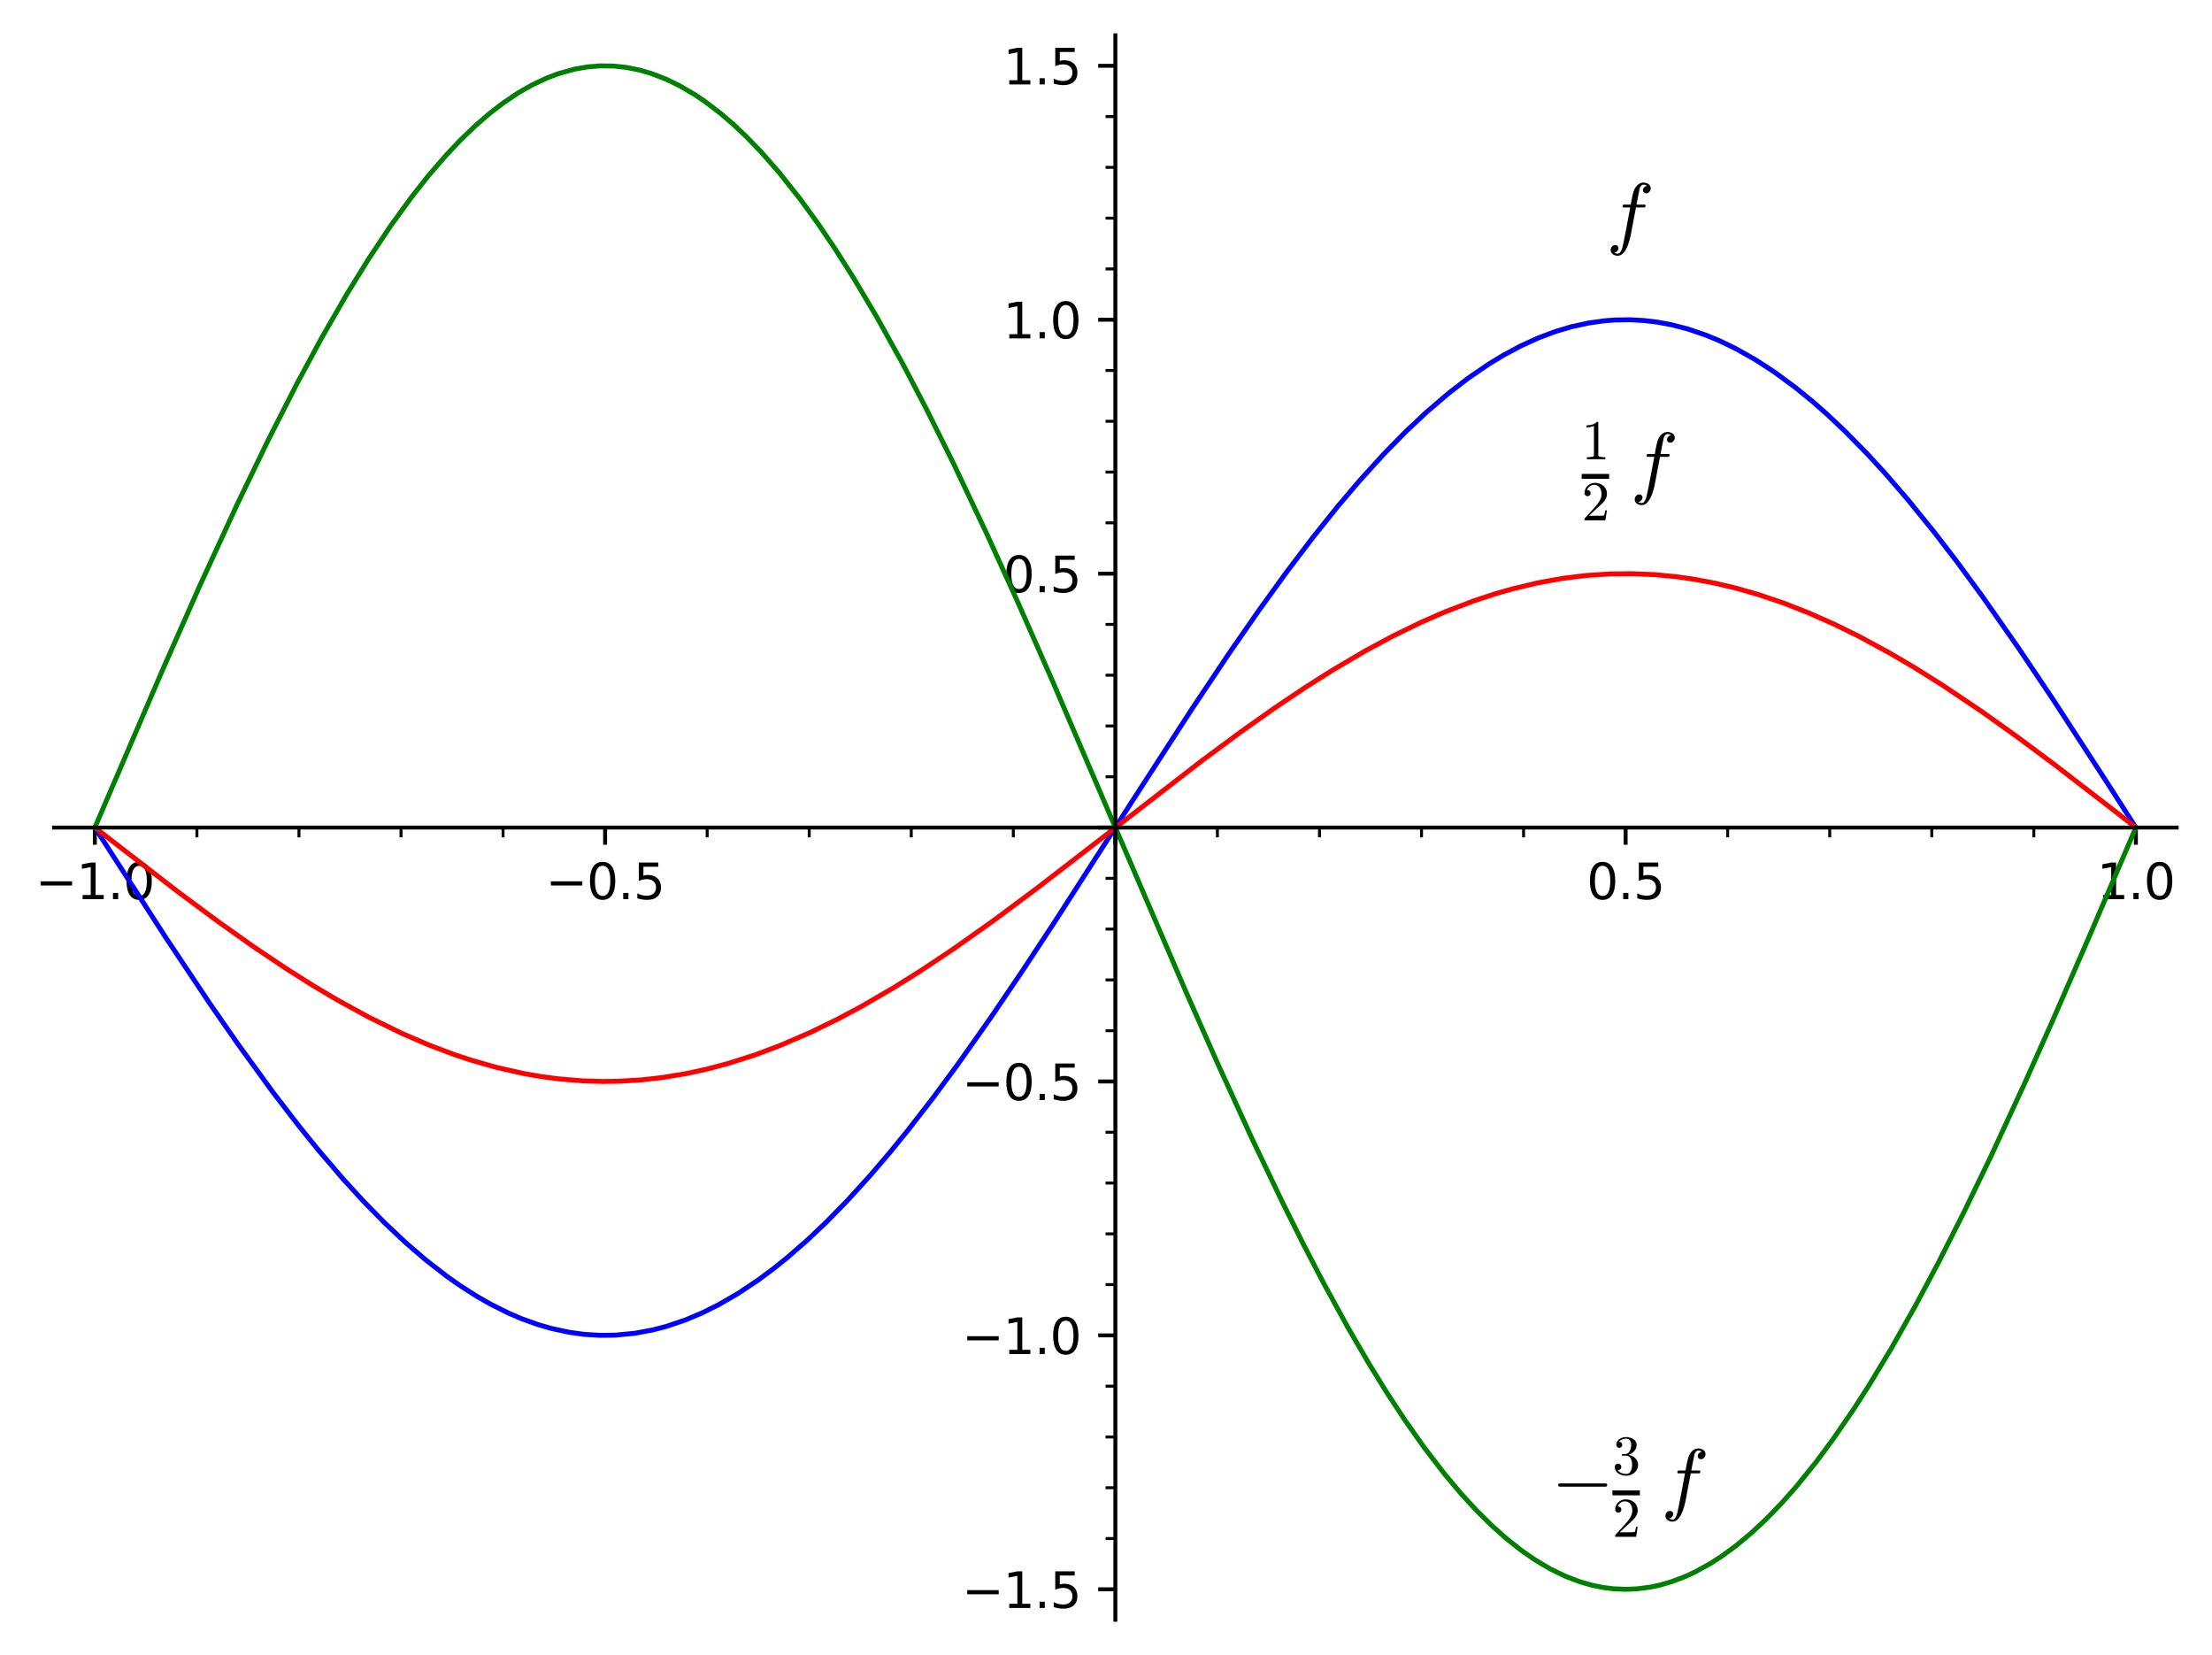 <?xml version="1.0" encoding="utf-8" standalone="no"?>
<!DOCTYPE svg PUBLIC "-//W3C//DTD SVG 1.1//EN"
  "http://www.w3.org/Graphics/SVG/1.1/DTD/svg11.dtd">
<svg xmlns:xlink="http://www.w3.org/1999/xlink" width="451.038pt" height="337.398pt" viewBox="0 0 451.038 337.398" xmlns="http://www.w3.org/2000/svg" version="1.1">
 <defs>
  <style type="text/css">*{stroke-linejoin: round; stroke-linecap: butt}</style>
 </defs>
 <g id="figure_1">
  <g id="patch_1">
   <path d="M 0 337.398 
L 451.038 337.398 
L 451.038 0 
L 0 0 
z
" style="fill: #ffffff"/>
  </g>
  <g id="axes_1">
   <g id="patch_2">
    <path d="M 11.018 330.198 
L 443.838 330.198 
L 443.838 7.2 
L 11.018 7.2 
z
" style="fill: #ffffff"/>
   </g>
   <g id="matplotlib.axis_1">
    <g id="xtick_1">
     <g id="line2d_1">
      <defs>
       <path id="ma33db4c360" d="M 0 0 
L 0 3.5 
" style="stroke: #000000; stroke-width: 0.8"/>
      </defs>
      <g>
       <use xlink:href="#ma33db4c360" x="19.341" y="168.698" style="stroke: #000000; stroke-width: 0.8"/>
      </g>
     </g>
     <g id="text_1">
      <!-- −1.0 -->
      <g transform="translate(7.2 183.297) scale(0.1 -0.1)">
       <defs>
        <path id="DejaVuSans-2212" d="M 678 2272 
L 4684 2272 
L 4684 1741 
L 678 1741 
L 678 2272 
z
" transform="scale(0.016)"/>
        <path id="DejaVuSans-31" d="M 794 531 
L 1825 531 
L 1825 4091 
L 703 3866 
L 703 4441 
L 1819 4666 
L 2450 4666 
L 2450 531 
L 3481 531 
L 3481 0 
L 794 0 
L 794 531 
z
" transform="scale(0.016)"/>
        <path id="DejaVuSans-2e" d="M 684 794 
L 1344 794 
L 1344 0 
L 684 0 
L 684 794 
z
" transform="scale(0.016)"/>
        <path id="DejaVuSans-30" d="M 2034 4250 
Q 1547 4250 1301 3770 
Q 1056 3291 1056 2328 
Q 1056 1369 1301 889 
Q 1547 409 2034 409 
Q 2525 409 2770 889 
Q 3016 1369 3016 2328 
Q 3016 3291 2770 3770 
Q 2525 4250 2034 4250 
z
M 2034 4750 
Q 2819 4750 3233 4129 
Q 3647 3509 3647 2328 
Q 3647 1150 3233 529 
Q 2819 -91 2034 -91 
Q 1250 -91 836 529 
Q 422 1150 422 2328 
Q 422 3509 836 4129 
Q 1250 4750 2034 4750 
z
" transform="scale(0.016)"/>
       </defs>
       <use xlink:href="#DejaVuSans-2212"/>
       <use xlink:href="#DejaVuSans-31" x="83.789"/>
       <use xlink:href="#DejaVuSans-2e" x="147.412"/>
       <use xlink:href="#DejaVuSans-30" x="179.199"/>
      </g>
     </g>
    </g>
    <g id="xtick_2">
     <g id="line2d_2">
      <g>
       <use xlink:href="#ma33db4c360" x="123.385" y="168.698" style="stroke: #000000; stroke-width: 0.8"/>
      </g>
     </g>
     <g id="text_2">
      <!-- −0.5 -->
      <g transform="translate(111.243 183.297) scale(0.1 -0.1)">
       <defs>
        <path id="DejaVuSans-35" d="M 691 4666 
L 3169 4666 
L 3169 4134 
L 1269 4134 
L 1269 2991 
Q 1406 3038 1543 3061 
Q 1681 3084 1819 3084 
Q 2600 3084 3056 2656 
Q 3513 2228 3513 1497 
Q 3513 744 3044 326 
Q 2575 -91 1722 -91 
Q 1428 -91 1123 -41 
Q 819 9 494 109 
L 494 744 
Q 775 591 1075 516 
Q 1375 441 1709 441 
Q 2250 441 2565 725 
Q 2881 1009 2881 1497 
Q 2881 1984 2565 2268 
Q 2250 2553 1709 2553 
Q 1456 2553 1204 2497 
Q 953 2441 691 2322 
L 691 4666 
z
" transform="scale(0.016)"/>
       </defs>
       <use xlink:href="#DejaVuSans-2212"/>
       <use xlink:href="#DejaVuSans-30" x="83.789"/>
       <use xlink:href="#DejaVuSans-2e" x="147.412"/>
       <use xlink:href="#DejaVuSans-35" x="179.199"/>
      </g>
     </g>
    </g>
    <g id="xtick_3">
     <g id="line2d_3">
      <g>
       <use xlink:href="#ma33db4c360" x="227.428" y="168.698" style="stroke: #000000; stroke-width: 0.8"/>
      </g>
     </g>
    </g>
    <g id="xtick_4">
     <g id="line2d_4">
      <g>
       <use xlink:href="#ma33db4c360" x="331.471" y="168.698" style="stroke: #000000; stroke-width: 0.8"/>
      </g>
     </g>
     <g id="text_3">
      <!-- 0.5 -->
      <g transform="translate(323.52 183.297) scale(0.1 -0.1)">
       <use xlink:href="#DejaVuSans-30"/>
       <use xlink:href="#DejaVuSans-2e" x="63.623"/>
       <use xlink:href="#DejaVuSans-35" x="95.41"/>
      </g>
     </g>
    </g>
    <g id="xtick_5">
     <g id="line2d_5">
      <g>
       <use xlink:href="#ma33db4c360" x="435.515" y="168.698" style="stroke: #000000; stroke-width: 0.8"/>
      </g>
     </g>
     <g id="text_4">
      <!-- 1.0 -->
      <g transform="translate(427.563 183.297) scale(0.1 -0.1)">
       <use xlink:href="#DejaVuSans-31"/>
       <use xlink:href="#DejaVuSans-2e" x="63.623"/>
       <use xlink:href="#DejaVuSans-30" x="95.41"/>
      </g>
     </g>
    </g>
    <g id="xtick_6">
     <g id="line2d_6">
      <defs>
       <path id="me7f313b5c6" d="M 0 0 
L 0 2 
" style="stroke: #000000; stroke-width: 0.6"/>
      </defs>
      <g>
       <use xlink:href="#me7f313b5c6" x="40.15" y="168.698" style="stroke: #000000; stroke-width: 0.6"/>
      </g>
     </g>
    </g>
    <g id="xtick_7">
     <g id="line2d_7">
      <g>
       <use xlink:href="#me7f313b5c6" x="60.959" y="168.698" style="stroke: #000000; stroke-width: 0.6"/>
      </g>
     </g>
    </g>
    <g id="xtick_8">
     <g id="line2d_8">
      <g>
       <use xlink:href="#me7f313b5c6" x="81.767" y="168.698" style="stroke: #000000; stroke-width: 0.6"/>
      </g>
     </g>
    </g>
    <g id="xtick_9">
     <g id="line2d_9">
      <g>
       <use xlink:href="#me7f313b5c6" x="102.576" y="168.698" style="stroke: #000000; stroke-width: 0.6"/>
      </g>
     </g>
    </g>
    <g id="xtick_10">
     <g id="line2d_10">
      <g>
       <use xlink:href="#me7f313b5c6" x="144.193" y="168.698" style="stroke: #000000; stroke-width: 0.6"/>
      </g>
     </g>
    </g>
    <g id="xtick_11">
     <g id="line2d_11">
      <g>
       <use xlink:href="#me7f313b5c6" x="165.002" y="168.698" style="stroke: #000000; stroke-width: 0.6"/>
      </g>
     </g>
    </g>
    <g id="xtick_12">
     <g id="line2d_12">
      <g>
       <use xlink:href="#me7f313b5c6" x="185.811" y="168.698" style="stroke: #000000; stroke-width: 0.6"/>
      </g>
     </g>
    </g>
    <g id="xtick_13">
     <g id="line2d_13">
      <g>
       <use xlink:href="#me7f313b5c6" x="206.619" y="168.698" style="stroke: #000000; stroke-width: 0.6"/>
      </g>
     </g>
    </g>
    <g id="xtick_14">
     <g id="line2d_14">
      <g>
       <use xlink:href="#me7f313b5c6" x="248.237" y="168.698" style="stroke: #000000; stroke-width: 0.6"/>
      </g>
     </g>
    </g>
    <g id="xtick_15">
     <g id="line2d_15">
      <g>
       <use xlink:href="#me7f313b5c6" x="269.045" y="168.698" style="stroke: #000000; stroke-width: 0.6"/>
      </g>
     </g>
    </g>
    <g id="xtick_16">
     <g id="line2d_16">
      <g>
       <use xlink:href="#me7f313b5c6" x="289.854" y="168.698" style="stroke: #000000; stroke-width: 0.6"/>
      </g>
     </g>
    </g>
    <g id="xtick_17">
     <g id="line2d_17">
      <g>
       <use xlink:href="#me7f313b5c6" x="310.663" y="168.698" style="stroke: #000000; stroke-width: 0.6"/>
      </g>
     </g>
    </g>
    <g id="xtick_18">
     <g id="line2d_18">
      <g>
       <use xlink:href="#me7f313b5c6" x="352.28" y="168.698" style="stroke: #000000; stroke-width: 0.6"/>
      </g>
     </g>
    </g>
    <g id="xtick_19">
     <g id="line2d_19">
      <g>
       <use xlink:href="#me7f313b5c6" x="373.089" y="168.698" style="stroke: #000000; stroke-width: 0.6"/>
      </g>
     </g>
    </g>
    <g id="xtick_20">
     <g id="line2d_20">
      <g>
       <use xlink:href="#me7f313b5c6" x="393.898" y="168.698" style="stroke: #000000; stroke-width: 0.6"/>
      </g>
     </g>
    </g>
    <g id="xtick_21">
     <g id="line2d_21">
      <g>
       <use xlink:href="#me7f313b5c6" x="414.706" y="168.698" style="stroke: #000000; stroke-width: 0.6"/>
      </g>
     </g>
    </g>
   </g>
   <g id="matplotlib.axis_2">
    <g id="ytick_1">
     <g id="line2d_22">
      <defs>
       <path id="mcf8e083545" d="M 0 0 
L -3.5 0 
" style="stroke: #000000; stroke-width: 0.8"/>
      </defs>
      <g>
       <use xlink:href="#mcf8e083545" x="227.428" y="323.986" style="stroke: #000000; stroke-width: 0.8"/>
      </g>
     </g>
     <g id="text_5">
      <!-- −1.5 -->
      <g transform="translate(196.145 327.785) scale(0.1 -0.1)">
       <use xlink:href="#DejaVuSans-2212"/>
       <use xlink:href="#DejaVuSans-31" x="83.789"/>
       <use xlink:href="#DejaVuSans-2e" x="147.412"/>
       <use xlink:href="#DejaVuSans-35" x="179.199"/>
      </g>
     </g>
    </g>
    <g id="ytick_2">
     <g id="line2d_23">
      <g>
       <use xlink:href="#mcf8e083545" x="227.428" y="272.224" style="stroke: #000000; stroke-width: 0.8"/>
      </g>
     </g>
     <g id="text_6">
      <!-- −1.0 -->
      <g transform="translate(196.145 276.023) scale(0.1 -0.1)">
       <use xlink:href="#DejaVuSans-2212"/>
       <use xlink:href="#DejaVuSans-31" x="83.789"/>
       <use xlink:href="#DejaVuSans-2e" x="147.412"/>
       <use xlink:href="#DejaVuSans-30" x="179.199"/>
      </g>
     </g>
    </g>
    <g id="ytick_3">
     <g id="line2d_24">
      <g>
       <use xlink:href="#mcf8e083545" x="227.428" y="220.461" style="stroke: #000000; stroke-width: 0.8"/>
      </g>
     </g>
     <g id="text_7">
      <!-- −0.5 -->
      <g transform="translate(196.145 224.26) scale(0.1 -0.1)">
       <use xlink:href="#DejaVuSans-2212"/>
       <use xlink:href="#DejaVuSans-30" x="83.789"/>
       <use xlink:href="#DejaVuSans-2e" x="147.412"/>
       <use xlink:href="#DejaVuSans-35" x="179.199"/>
      </g>
     </g>
    </g>
    <g id="ytick_4">
     <g id="line2d_25">
      <g>
       <use xlink:href="#mcf8e083545" x="227.428" y="168.698" style="stroke: #000000; stroke-width: 0.8"/>
      </g>
     </g>
    </g>
    <g id="ytick_5">
     <g id="line2d_26">
      <g>
       <use xlink:href="#mcf8e083545" x="227.428" y="116.936" style="stroke: #000000; stroke-width: 0.8"/>
      </g>
     </g>
     <g id="text_8">
      <!-- 0.5 -->
      <g transform="translate(204.525 120.735) scale(0.1 -0.1)">
       <use xlink:href="#DejaVuSans-30"/>
       <use xlink:href="#DejaVuSans-2e" x="63.623"/>
       <use xlink:href="#DejaVuSans-35" x="95.41"/>
      </g>
     </g>
    </g>
    <g id="ytick_6">
     <g id="line2d_27">
      <g>
       <use xlink:href="#mcf8e083545" x="227.428" y="65.173" style="stroke: #000000; stroke-width: 0.8"/>
      </g>
     </g>
     <g id="text_9">
      <!-- 1.0 -->
      <g transform="translate(204.525 68.973) scale(0.1 -0.1)">
       <use xlink:href="#DejaVuSans-31"/>
       <use xlink:href="#DejaVuSans-2e" x="63.623"/>
       <use xlink:href="#DejaVuSans-30" x="95.41"/>
      </g>
     </g>
    </g>
    <g id="ytick_7">
     <g id="line2d_28">
      <g>
       <use xlink:href="#mcf8e083545" x="227.428" y="13.411" style="stroke: #000000; stroke-width: 0.8"/>
      </g>
     </g>
     <g id="text_10">
      <!-- 1.5 -->
      <g transform="translate(204.525 17.21) scale(0.1 -0.1)">
       <use xlink:href="#DejaVuSans-31"/>
       <use xlink:href="#DejaVuSans-2e" x="63.623"/>
       <use xlink:href="#DejaVuSans-35" x="95.41"/>
      </g>
     </g>
    </g>
    <g id="ytick_8">
     <g id="line2d_29">
      <defs>
       <path id="me2ab20b71c" d="M 0 0 
L -2 0 
" style="stroke: #000000; stroke-width: 0.6"/>
      </defs>
      <g>
       <use xlink:href="#me2ab20b71c" x="227.428" y="313.634" style="stroke: #000000; stroke-width: 0.6"/>
      </g>
     </g>
    </g>
    <g id="ytick_9">
     <g id="line2d_30">
      <g>
       <use xlink:href="#me2ab20b71c" x="227.428" y="303.281" style="stroke: #000000; stroke-width: 0.6"/>
      </g>
     </g>
    </g>
    <g id="ytick_10">
     <g id="line2d_31">
      <g>
       <use xlink:href="#me2ab20b71c" x="227.428" y="292.929" style="stroke: #000000; stroke-width: 0.6"/>
      </g>
     </g>
    </g>
    <g id="ytick_11">
     <g id="line2d_32">
      <g>
       <use xlink:href="#me2ab20b71c" x="227.428" y="282.576" style="stroke: #000000; stroke-width: 0.6"/>
      </g>
     </g>
    </g>
    <g id="ytick_12">
     <g id="line2d_33">
      <g>
       <use xlink:href="#me2ab20b71c" x="227.428" y="261.871" style="stroke: #000000; stroke-width: 0.6"/>
      </g>
     </g>
    </g>
    <g id="ytick_13">
     <g id="line2d_34">
      <g>
       <use xlink:href="#me2ab20b71c" x="227.428" y="251.519" style="stroke: #000000; stroke-width: 0.6"/>
      </g>
     </g>
    </g>
    <g id="ytick_14">
     <g id="line2d_35">
      <g>
       <use xlink:href="#me2ab20b71c" x="227.428" y="241.166" style="stroke: #000000; stroke-width: 0.6"/>
      </g>
     </g>
    </g>
    <g id="ytick_15">
     <g id="line2d_36">
      <g>
       <use xlink:href="#me2ab20b71c" x="227.428" y="230.814" style="stroke: #000000; stroke-width: 0.6"/>
      </g>
     </g>
    </g>
    <g id="ytick_16">
     <g id="line2d_37">
      <g>
       <use xlink:href="#me2ab20b71c" x="227.428" y="210.109" style="stroke: #000000; stroke-width: 0.6"/>
      </g>
     </g>
    </g>
    <g id="ytick_17">
     <g id="line2d_38">
      <g>
       <use xlink:href="#me2ab20b71c" x="227.428" y="199.756" style="stroke: #000000; stroke-width: 0.6"/>
      </g>
     </g>
    </g>
    <g id="ytick_18">
     <g id="line2d_39">
      <g>
       <use xlink:href="#me2ab20b71c" x="227.428" y="189.404" style="stroke: #000000; stroke-width: 0.6"/>
      </g>
     </g>
    </g>
    <g id="ytick_19">
     <g id="line2d_40">
      <g>
       <use xlink:href="#me2ab20b71c" x="227.428" y="179.051" style="stroke: #000000; stroke-width: 0.6"/>
      </g>
     </g>
    </g>
    <g id="ytick_20">
     <g id="line2d_41">
      <g>
       <use xlink:href="#me2ab20b71c" x="227.428" y="158.346" style="stroke: #000000; stroke-width: 0.6"/>
      </g>
     </g>
    </g>
    <g id="ytick_21">
     <g id="line2d_42">
      <g>
       <use xlink:href="#me2ab20b71c" x="227.428" y="147.993" style="stroke: #000000; stroke-width: 0.6"/>
      </g>
     </g>
    </g>
    <g id="ytick_22">
     <g id="line2d_43">
      <g>
       <use xlink:href="#me2ab20b71c" x="227.428" y="137.641" style="stroke: #000000; stroke-width: 0.6"/>
      </g>
     </g>
    </g>
    <g id="ytick_23">
     <g id="line2d_44">
      <g>
       <use xlink:href="#me2ab20b71c" x="227.428" y="127.288" style="stroke: #000000; stroke-width: 0.6"/>
      </g>
     </g>
    </g>
    <g id="ytick_24">
     <g id="line2d_45">
      <g>
       <use xlink:href="#me2ab20b71c" x="227.428" y="106.583" style="stroke: #000000; stroke-width: 0.6"/>
      </g>
     </g>
    </g>
    <g id="ytick_25">
     <g id="line2d_46">
      <g>
       <use xlink:href="#me2ab20b71c" x="227.428" y="96.231" style="stroke: #000000; stroke-width: 0.6"/>
      </g>
     </g>
    </g>
    <g id="ytick_26">
     <g id="line2d_47">
      <g>
       <use xlink:href="#me2ab20b71c" x="227.428" y="85.878" style="stroke: #000000; stroke-width: 0.6"/>
      </g>
     </g>
    </g>
    <g id="ytick_27">
     <g id="line2d_48">
      <g>
       <use xlink:href="#me2ab20b71c" x="227.428" y="75.526" style="stroke: #000000; stroke-width: 0.6"/>
      </g>
     </g>
    </g>
    <g id="ytick_28">
     <g id="line2d_49">
      <g>
       <use xlink:href="#me2ab20b71c" x="227.428" y="54.821" style="stroke: #000000; stroke-width: 0.6"/>
      </g>
     </g>
    </g>
    <g id="ytick_29">
     <g id="line2d_50">
      <g>
       <use xlink:href="#me2ab20b71c" x="227.428" y="44.468" style="stroke: #000000; stroke-width: 0.6"/>
      </g>
     </g>
    </g>
    <g id="ytick_30">
     <g id="line2d_51">
      <g>
       <use xlink:href="#me2ab20b71c" x="227.428" y="34.116" style="stroke: #000000; stroke-width: 0.6"/>
      </g>
     </g>
    </g>
    <g id="ytick_31">
     <g id="line2d_52">
      <g>
       <use xlink:href="#me2ab20b71c" x="227.428" y="23.763" style="stroke: #000000; stroke-width: 0.6"/>
      </g>
     </g>
    </g>
   </g>
   <g id="line2d_53">
    <path d="M 19.341 168.698 
L 33.82 191.148 
L 42.768 204.555 
L 48.406 212.682 
L 55.561 222.53 
L 60.879 229.448 
L 64.861 234.374 
L 69.952 240.325 
L 74.01 244.767 
L 78.428 249.279 
L 82.793 253.384 
L 86.842 256.864 
L 91.099 260.167 
L 93.755 262.037 
L 97.211 264.246 
L 100.007 265.842 
L 103.753 267.71 
L 106.41 268.843 
L 109.764 270.042 
L 112.503 270.83 
L 116.119 271.601 
L 119.142 272.011 
L 122.399 272.212 
L 125.453 272.173 
L 129.431 271.793 
L 133.129 271.105 
L 135.812 270.407 
L 139.784 269.067 
L 143.217 267.617 
L 146.497 265.985 
L 150.465 263.691 
L 154.551 260.973 
L 157.674 258.659 
L 160.438 256.443 
L 164.663 252.762 
L 168.459 249.164 
L 172.663 244.87 
L 177.414 239.649 
L 181.614 234.729 
L 185.091 230.455 
L 190.086 224.02 
L 195.054 217.308 
L 201.85 207.69 
L 208.522 197.849 
L 215.347 187.477 
L 230.818 163.402 
L 243.017 144.558 
L 250.601 133.214 
L 256.813 124.262 
L 262.24 116.759 
L 267.762 109.482 
L 272.805 103.195 
L 277.203 98.02 
L 282.227 92.492 
L 286.653 87.982 
L 290.791 84.093 
L 295.425 80.129 
L 299.369 77.096 
L 303.561 74.229 
L 306.599 72.387 
L 309.991 70.57 
L 313.646 68.9 
L 317.203 67.566 
L 320.361 66.627 
L 323.858 65.857 
L 327.041 65.405 
L 329.095 65.24 
L 332.397 65.184 
L 335.299 65.346 
L 337.948 65.668 
L 340.74 66.185 
L 344.165 67.069 
L 347.77 68.292 
L 350.6 69.46 
L 353.874 71.039 
L 357.899 73.305 
L 361.784 75.826 
L 366.101 79.003 
L 369.52 81.789 
L 372.574 84.475 
L 376.226 87.92 
L 380.821 92.602 
L 384.496 96.612 
L 388.999 101.826 
L 394.415 108.504 
L 399.166 114.695 
L 404.242 121.616 
L 411.51 131.995 
L 418.59 142.532 
L 429.714 159.643 
L 435.515 168.698 
L 435.515 168.698 
" clip-path="url(#pfe7ff1440c)" style="fill: none; stroke: #0000ff; stroke-linecap: square"/>
   </g>
   <g id="line2d_54">
    <path d="M 19.341 168.698 
L 36.149 181.693 
L 44.272 187.725 
L 51.781 193.048 
L 58.304 197.421 
L 63.901 200.953 
L 68.624 203.756 
L 75.254 207.386 
L 81.916 210.644 
L 87.497 213.047 
L 92.532 214.946 
L 96.104 216.132 
L 101.282 217.606 
L 106.866 218.86 
L 110.297 219.454 
L 113.889 219.93 
L 118.878 220.341 
L 122.886 220.46 
L 126.002 220.421 
L 130.985 220.121 
L 134.988 219.669 
L 139.921 218.856 
L 144.083 217.954 
L 148.403 216.812 
L 153.967 215.041 
L 158.946 213.178 
L 165.178 210.494 
L 170.936 207.685 
L 175.798 205.083 
L 182.244 201.334 
L 187.744 197.889 
L 194.501 193.384 
L 202.426 187.777 
L 211.439 181.073 
L 222.707 172.384 
L 244.921 155.186 
L 253.025 149.189 
L 259.672 144.484 
L 266.115 140.155 
L 271.829 136.541 
L 278.508 132.621 
L 283.932 129.706 
L 289.843 126.827 
L 294.622 124.742 
L 300.569 122.468 
L 304.766 121.087 
L 308.457 120.029 
L 313.56 118.817 
L 318.688 117.897 
L 323.322 117.327 
L 328.302 116.995 
L 332.786 116.946 
L 337.545 117.153 
L 342.001 117.589 
L 345.473 118.088 
L 349.722 118.889 
L 353.892 119.873 
L 358.359 121.143 
L 363.659 122.928 
L 368.71 124.903 
L 374.076 127.28 
L 378.996 129.698 
L 385.417 133.175 
L 390.387 136.098 
L 396.067 139.661 
L 403.949 144.954 
L 411.287 150.184 
L 418.774 155.755 
L 430.599 164.861 
L 435.515 168.698 
L 435.515 168.698 
" clip-path="url(#pfe7ff1440c)" style="fill: none; stroke: #ff0000; stroke-linecap: square"/>
   </g>
   <g id="line2d_55">
    <path d="M 19.341 168.698 
L 33.058 136.771 
L 40.657 119.584 
L 48.358 102.826 
L 54.61 89.865 
L 60.419 78.45 
L 65.556 68.93 
L 70.695 60.006 
L 75.101 52.875 
L 79.663 46.031 
L 83.956 40.122 
L 87.399 35.771 
L 90.909 31.705 
L 93.852 28.593 
L 97.009 25.561 
L 99.819 23.136 
L 102.602 20.993 
L 105.708 18.908 
L 108.398 17.369 
L 111.48 15.912 
L 113.842 15.02 
L 117.156 14.097 
L 119.816 13.636 
L 122.38 13.429 
L 125.172 13.467 
L 127.68 13.737 
L 130.383 14.277 
L 132.796 14.976 
L 135.841 16.149 
L 138.628 17.505 
L 141.544 19.211 
L 143.734 20.682 
L 147.054 23.221 
L 149.655 25.465 
L 152.36 28.034 
L 155.342 31.137 
L 158.867 35.164 
L 163.132 40.542 
L 166.793 45.582 
L 170.341 50.825 
L 174.022 56.623 
L 178.755 64.582 
L 184.098 74.204 
L 188.96 83.497 
L 194.41 94.456 
L 201.285 108.986 
L 207.645 123.005 
L 214.627 138.873 
L 227.319 168.443 
L 241.956 202.487 
L 248.243 216.699 
L 255.276 232.081 
L 261.548 245.201 
L 265.884 253.875 
L 269.956 261.692 
L 274.859 270.635 
L 279.171 278.041 
L 282.691 283.743 
L 286.476 289.512 
L 290.315 294.96 
L 294.583 300.52 
L 298.108 304.7 
L 301.053 307.897 
L 304.087 310.902 
L 307.066 313.563 
L 310.136 315.999 
L 312.942 317.949 
L 316.157 319.854 
L 319.199 321.328 
L 322.177 322.46 
L 324.575 323.145 
L 326.927 323.621 
L 328.973 323.876 
L 331.486 323.986 
L 333.759 323.893 
L 336.444 323.549 
L 338.402 323.137 
L 340.934 322.404 
L 343.752 321.325 
L 345.744 320.395 
L 348.857 318.667 
L 351.131 317.196 
L 354.021 315.074 
L 357.242 312.38 
L 360.095 309.71 
L 363.237 306.468 
L 366.244 303.074 
L 370.218 298.165 
L 373.769 293.385 
L 377.989 287.239 
L 380.972 282.602 
L 385.56 275.024 
L 390.54 266.222 
L 395.226 257.437 
L 400.459 247.101 
L 405.936 235.762 
L 412.81 220.892 
L 418.483 208.19 
L 426.21 190.441 
L 435.515 168.698 
L 435.515 168.698 
" clip-path="url(#pfe7ff1440c)" style="fill: none; stroke: #008000; stroke-linecap: square"/>
   </g>
   <g id="patch_3">
    <path d="M 227.428 330.198 
L 227.428 7.2 
" style="fill: none; stroke: #000000; stroke-width: 0.8; stroke-linejoin: miter; stroke-linecap: square"/>
   </g>
   <g id="patch_4">
    <path d="M 11.018 168.698 
L 443.838 168.698 
" style="fill: none; stroke: #000000; stroke-width: 0.8; stroke-linejoin: miter; stroke-linecap: square"/>
   </g>
   <g id="text_11">
    <!-- $\frac{1}{2}\,f$ -->
    <g transform="translate(322.511 99.751) scale(0.16 -0.16)">
     <defs>
      <path id="Cmr10-31" d="M 594 0 
L 594 225 
Q 1394 225 1394 428 
L 1394 3788 
Q 1063 3628 556 3628 
L 556 3853 
Q 1341 3853 1741 4263 
L 1831 4263 
Q 1853 4263 1873 4245 
Q 1894 4228 1894 4206 
L 1894 428 
Q 1894 225 2694 225 
L 2694 0 
L 594 0 
z
" transform="scale(0.016)"/>
      <path id="Cmr10-32" d="M 319 0 
L 319 172 
Q 319 188 331 206 
L 1325 1306 
Q 1550 1550 1690 1715 
Q 1831 1881 1968 2097 
Q 2106 2313 2186 2536 
Q 2266 2759 2266 3009 
Q 2266 3272 2169 3511 
Q 2072 3750 1880 3894 
Q 1688 4038 1416 4038 
Q 1138 4038 916 3870 
Q 694 3703 603 3438 
Q 628 3444 672 3444 
Q 816 3444 917 3347 
Q 1019 3250 1019 3097 
Q 1019 2950 917 2848 
Q 816 2747 672 2747 
Q 522 2747 420 2851 
Q 319 2956 319 3097 
Q 319 3338 409 3548 
Q 500 3759 670 3923 
Q 841 4088 1055 4175 
Q 1269 4263 1509 4263 
Q 1875 4263 2190 4108 
Q 2506 3953 2690 3670 
Q 2875 3388 2875 3009 
Q 2875 2731 2753 2481 
Q 2631 2231 2440 2026 
Q 2250 1822 1953 1562 
Q 1656 1303 1563 1216 
L 838 519 
L 1453 519 
Q 1906 519 2211 526 
Q 2516 534 2534 550 
Q 2609 631 2688 1141 
L 2875 1141 
L 2694 0 
L 319 0 
z
" transform="scale(0.016)"/>
      <path id="Cmmi10-66" d="M 622 -1056 
Q 741 -1147 909 -1147 
Q 1138 -1147 1281 -641 
Q 1341 -397 1606 966 
L 1900 2534 
L 1350 2534 
Q 1288 2534 1288 2619 
Q 1313 2759 1369 2759 
L 1941 2759 
L 2016 3175 
Q 2053 3369 2084 3508 
Q 2116 3647 2152 3765 
Q 2188 3884 2259 4031 
Q 2369 4241 2555 4377 
Q 2741 4513 2956 4513 
Q 3097 4513 3230 4461 
Q 3363 4409 3447 4306 
Q 3531 4203 3531 4063 
Q 3531 3900 3423 3779 
Q 3316 3659 3163 3659 
Q 3059 3659 2986 3723 
Q 2913 3788 2913 3891 
Q 2913 4031 3008 4136 
Q 3103 4241 3244 4256 
Q 3125 4347 2950 4347 
Q 2853 4347 2767 4256 
Q 2681 4166 2656 4063 
Q 2616 3900 2478 3181 
L 2400 2759 
L 3059 2759 
Q 3122 2759 3122 2675 
Q 3119 2659 3109 2620 
Q 3100 2581 3083 2557 
Q 3066 2534 3041 2534 
L 2356 2534 
L 2059 972 
Q 2003 631 1929 279 
Q 1856 -72 1723 -442 
Q 1591 -813 1384 -1063 
Q 1178 -1313 897 -1313 
Q 681 -1313 511 -1189 
Q 341 -1066 341 -863 
Q 341 -700 445 -579 
Q 550 -459 709 -459 
Q 816 -459 887 -523 
Q 959 -588 959 -691 
Q 959 -828 857 -942 
Q 756 -1056 622 -1056 
z
" transform="scale(0.016)"/>
     </defs>
     <use xlink:href="#Cmr10-31" transform="translate(0 38.373) scale(0.7)"/>
     <use xlink:href="#Cmr10-32" transform="translate(0 -39.503) scale(0.7)"/>
     <use xlink:href="#Cmmi10-66" transform="translate(62.132 0.873)"/>
     <path d="M 0 13.373 
L 0 19.623 
L 35 19.623 
L 35 13.373 
L 0 13.373 
z
"/>
    </g>
   </g>
   <g id="text_12">
    <!-- $f$ -->
    <g transform="translate(327.551 48.851) scale(0.16 -0.16)">
     <use xlink:href="#Cmmi10-66" transform="translate(0 0.484)"/>
    </g>
   </g>
   <g id="text_13">
    <!-- $-\frac{3}{2}\, f$ -->
    <g transform="translate(316.351 306.881) scale(0.16 -0.16)">
     <defs>
      <path id="Cmsy10-a1" d="M 653 1472 
Q 600 1472 565 1512 
Q 531 1553 531 1600 
Q 531 1647 565 1687 
Q 600 1728 653 1728 
L 4325 1728 
Q 4375 1728 4408 1687 
Q 4441 1647 4441 1600 
Q 4441 1553 4408 1512 
Q 4375 1472 4325 1472 
L 653 1472 
z
" transform="scale(0.016)"/>
      <path id="Cmr10-33" d="M 609 494 
Q 759 275 1012 169 
Q 1266 63 1556 63 
Q 1928 63 2084 380 
Q 2241 697 2241 1100 
Q 2241 1281 2208 1462 
Q 2175 1644 2097 1800 
Q 2019 1956 1883 2050 
Q 1747 2144 1550 2144 
L 1125 2144 
Q 1069 2144 1069 2203 
L 1069 2259 
Q 1069 2309 1125 2309 
L 1478 2338 
Q 1703 2338 1851 2506 
Q 2000 2675 2069 2917 
Q 2138 3159 2138 3378 
Q 2138 3684 1994 3881 
Q 1850 4078 1556 4078 
Q 1313 4078 1091 3986 
Q 869 3894 738 3706 
Q 750 3709 759 3711 
Q 769 3713 781 3713 
Q 925 3713 1022 3613 
Q 1119 3513 1119 3372 
Q 1119 3234 1022 3134 
Q 925 3034 781 3034 
Q 641 3034 541 3134 
Q 441 3234 441 3372 
Q 441 3647 606 3850 
Q 772 4053 1033 4158 
Q 1294 4263 1556 4263 
Q 1750 4263 1965 4205 
Q 2181 4147 2356 4039 
Q 2531 3931 2642 3762 
Q 2753 3594 2753 3378 
Q 2753 3109 2633 2881 
Q 2513 2653 2303 2487 
Q 2094 2322 1844 2241 
Q 2122 2188 2372 2031 
Q 2622 1875 2773 1631 
Q 2925 1388 2925 1106 
Q 2925 753 2731 467 
Q 2538 181 2222 20 
Q 1906 -141 1556 -141 
Q 1256 -141 954 -26 
Q 653 88 461 316 
Q 269 544 269 863 
Q 269 1022 375 1128 
Q 481 1234 641 1234 
Q 744 1234 830 1186 
Q 916 1138 964 1050 
Q 1013 963 1013 863 
Q 1013 706 903 600 
Q 794 494 641 494 
L 609 494 
z
" transform="scale(0.016)"/>
     </defs>
     <use xlink:href="#Cmsy10-a1" transform="translate(0 0.331)"/>
     <use xlink:href="#Cmr10-33" transform="translate(77.686 39.373) scale(0.7)"/>
     <use xlink:href="#Cmr10-32" transform="translate(77.686 -40.045) scale(0.7)"/>
     <use xlink:href="#Cmmi10-66" transform="translate(139.818 0.331)"/>
     <path d="M 77.686 12.831 
L 77.686 19.081 
L 112.686 19.081 
L 112.686 12.831 
L 77.686 12.831 
z
"/>
    </g>
   </g>
  </g>
 </g>
 <defs>
  <clipPath id="pfe7ff1440c">
   <rect x="11.018" y="7.2" width="432.82" height="322.998"/>
  </clipPath>
 </defs>
</svg>
